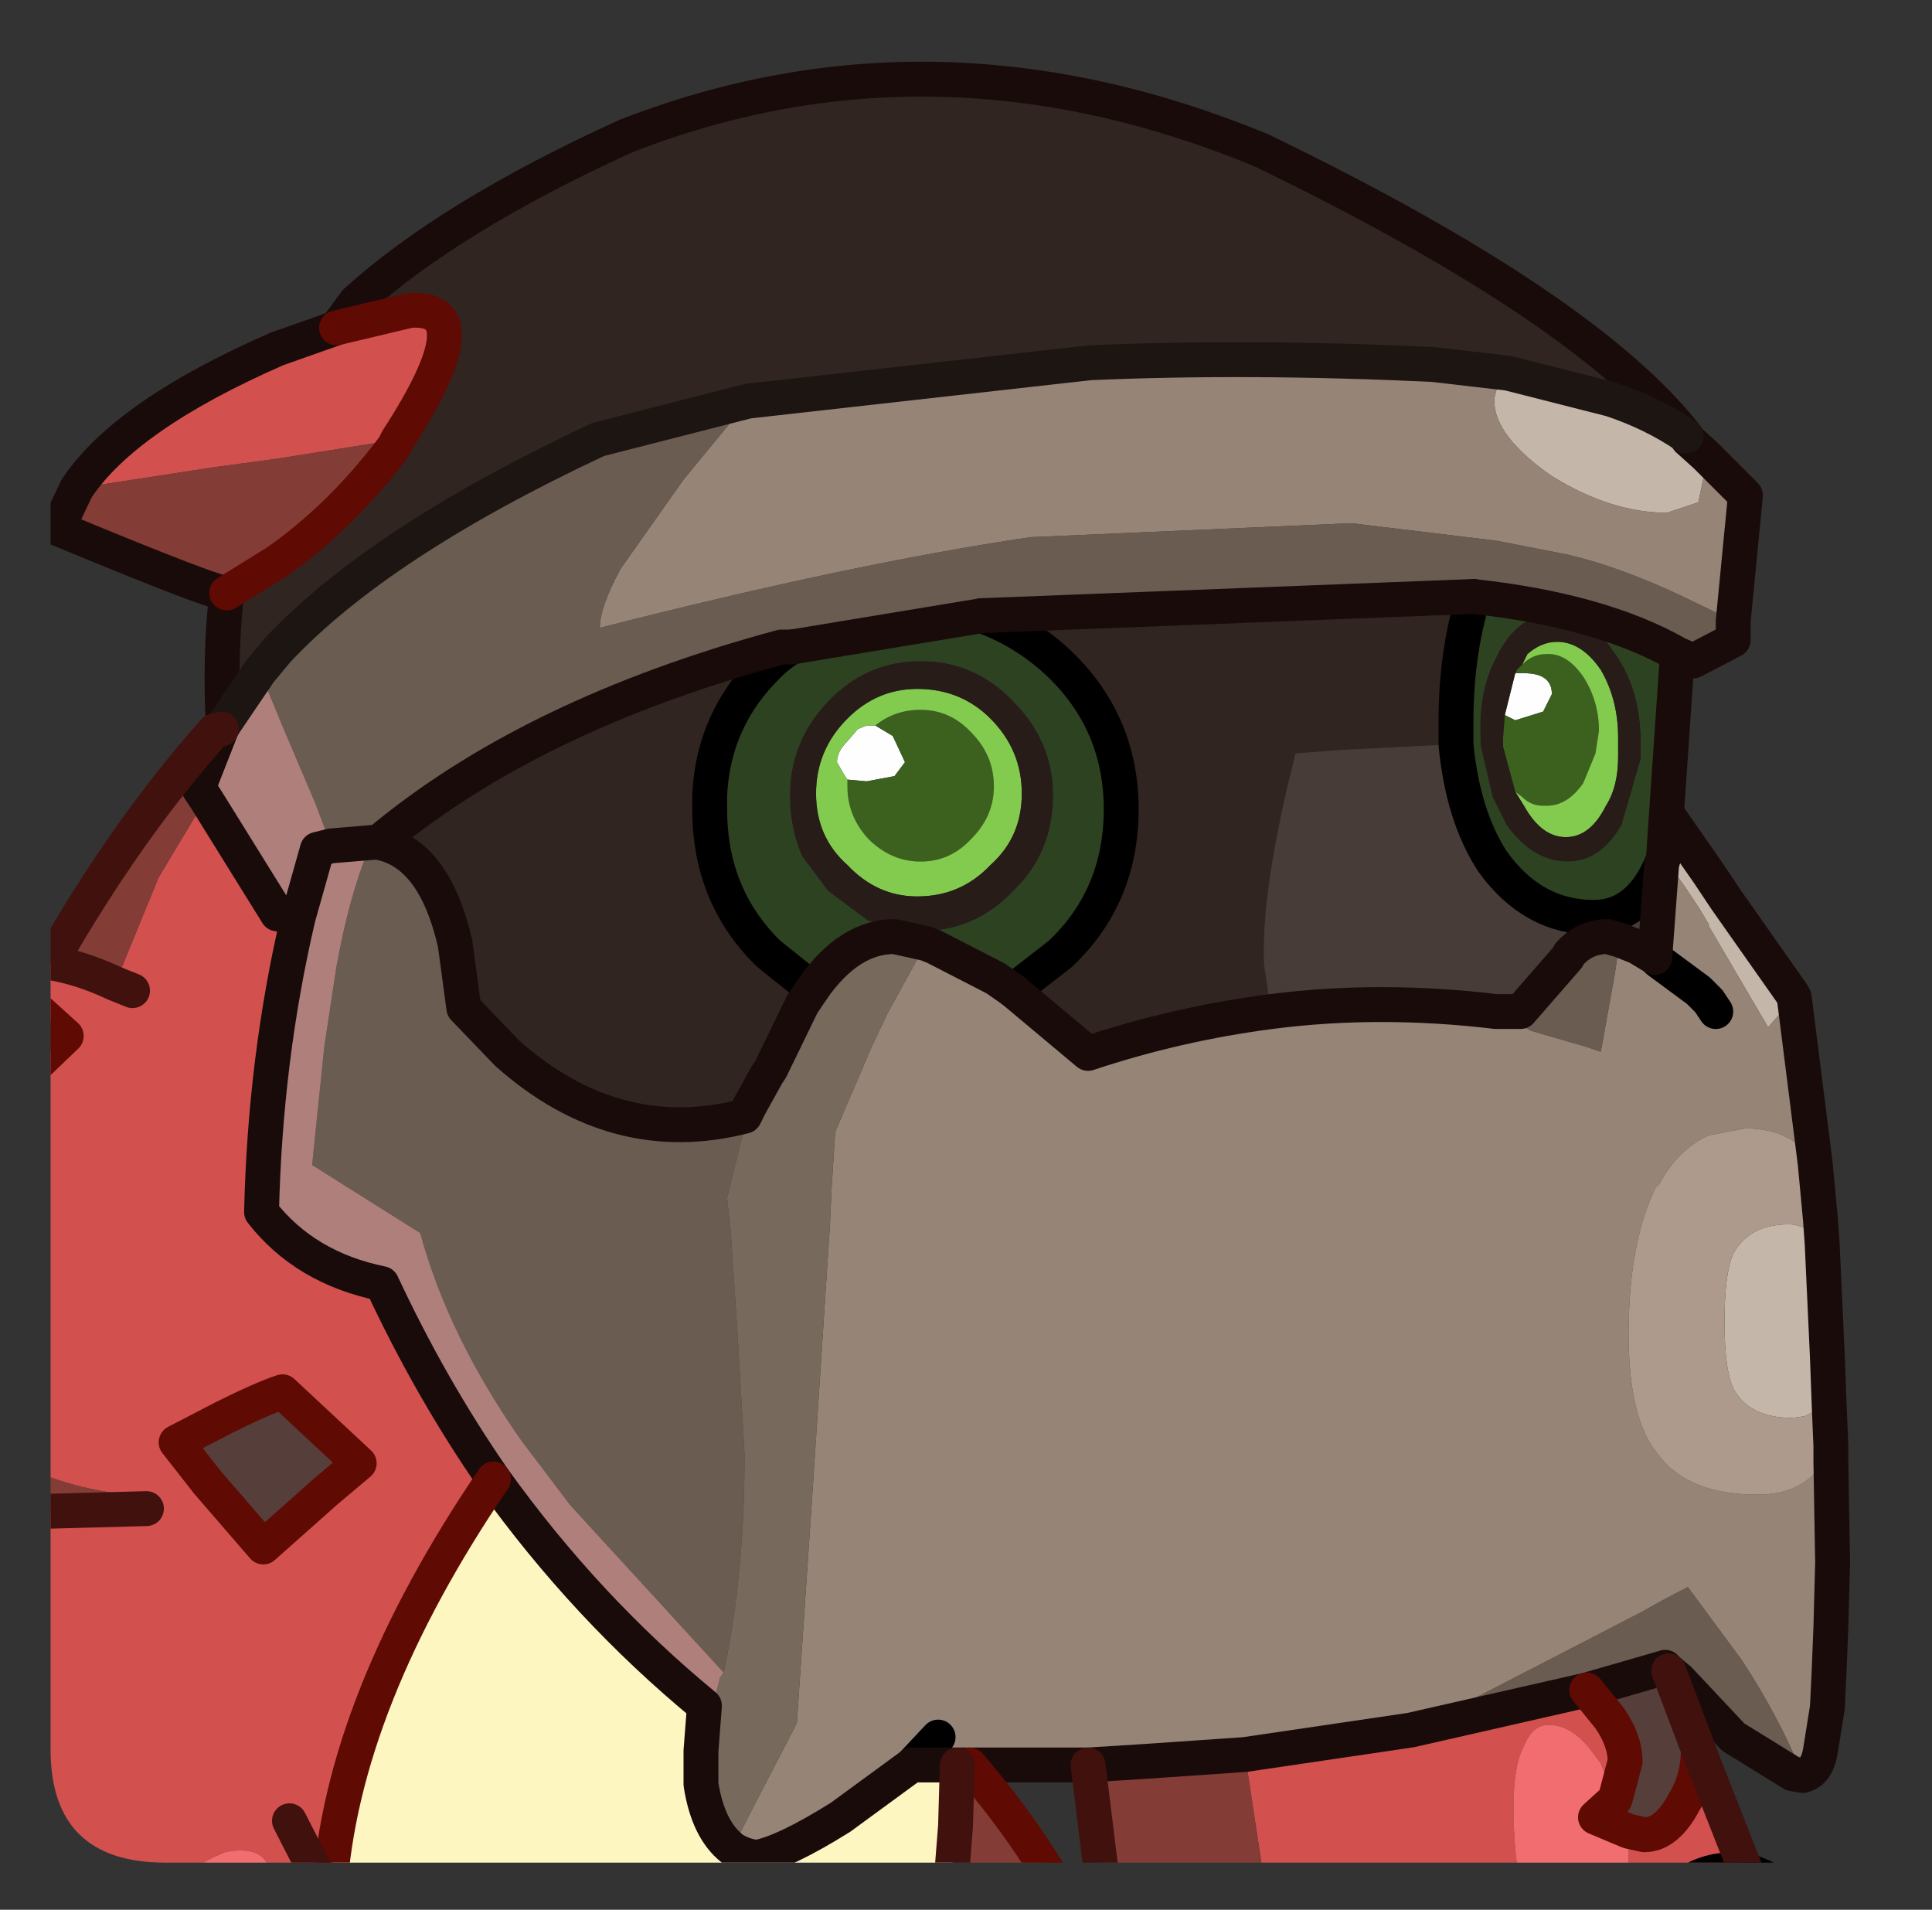 <?xml version="1.0" encoding="UTF-8" standalone="no"?>
<svg xmlns:ffdec="https://www.free-decompiler.com/flash" xmlns:xlink="http://www.w3.org/1999/xlink" ffdec:objectType="frame" height="54.75px" width="55.4px" xmlns="http://www.w3.org/2000/svg">
  <rect width="100%" height="100%" fill="#333333" stroke="none"/>
  <g transform="matrix(1.0, 0.0, 0.0, 1.0, 1.45, 0.0)">
    <clipPath id="clipPath0" transform="matrix(1.0, 0.0, 0.0, 1.0, 0.0, 0.0)">
      <path d="M50.5 0.0 Q53.95 0.0 53.95 3.3 L53.95 50.15 Q53.95 53.4 50.5 53.4 L3.3 53.4 Q0.0 53.4 0.0 50.15 L0.0 3.3 Q0.0 0.0 3.3 0.0 L50.5 0.0" fill="#000000" fill-rule="evenodd" stroke="none"/>
    </clipPath>
    <g clip-path="url(#clipPath0)">
      <use ffdec:characterId="2" height="53.0" transform="matrix(1.0, 0.0, 0.0, 1.0, -1.45, 1.75)" width="53.05" xlink:href="#shape1"/>
    </g>
    <use ffdec:characterId="3" height="53.4" transform="matrix(1.0, 0.0, 0.0, 1.0, 0.0, 0.0)" width="53.95" xlink:href="#shape2"/>
  </g>
  <defs>
    <g id="shape1" transform="matrix(1.0, 0.0, 0.0, 1.0, 1.45, -1.75)">
      <path d="M41.7 20.5 L42.0 19.3 42.25 19.3 Q43.05 19.3 43.05 19.9 L42.8 20.4 42.0 20.65 41.7 20.5 M23.65 20.8 L24.15 21.1 24.5 21.85 24.2 22.25 23.4 22.4 22.85 22.35 22.75 22.2 22.55 21.85 Q22.55 21.55 22.85 21.25 L23.15 20.9 23.4 20.8 23.45 20.8 23.65 20.8" fill="#ffffff" fill-rule="evenodd" stroke="none"/>
      <path d="M46.9 12.5 Q45.95 11.85 44.75 11.45 L41.8 10.7 39.65 10.45 Q34.35 10.2 29.8 10.4 L20.0 11.5 15.7 12.6 Q9.4 15.55 6.5 18.65 L6.0 19.25 4.95 20.8 Q4.85 18.75 5.05 17.0 L6.5 16.1 Q8.35 14.8 9.85 12.8 L9.95 12.6 Q12.45 8.75 10.3 8.9 L8.2 9.4 8.75 8.65 Q11.45 6.2 16.5 3.9 25.35 0.45 34.7 4.3 44.0 8.8 46.9 12.5 M40.8 17.1 Q40.3 18.75 40.3 20.7 L40.3 20.85 40.3 21.35 40.0 21.35 37.05 21.5 35.7 21.6 Q34.7 25.55 34.8 27.65 L35.0 29.0 Q32.3 29.35 29.75 30.2 L27.6 28.4 28.95 27.35 Q30.7 25.7 30.7 23.2 30.7 20.75 28.95 19.05 27.95 18.1 26.7 17.65 L40.8 17.1 M9.4 24.15 Q13.75 20.5 20.95 18.55 L21.25 18.55 Q20.9 18.75 20.6 19.05 19.0 20.6 18.9 22.8 L18.9 23.2 Q18.9 25.7 20.6 27.35 L21.85 28.35 21.55 28.8 20.65 30.65 20.55 30.8 20.05 31.7 19.9 32.0 Q16.2 32.95 13.1 30.2 L11.85 28.9 11.6 27.05 Q11.0 24.45 9.4 24.15" fill="#302521" fill-rule="evenodd" stroke="none"/>
      <path d="M41.8 10.7 L44.75 11.45 Q45.95 11.85 46.9 12.5 L46.95 12.6 47.45 13.05 47.45 13.45 47.25 14.4 46.35 14.7 Q44.75 14.7 43.05 13.65 41.4 12.5 41.4 11.5 41.4 11.1 41.8 10.7 M46.3 23.85 L46.4 23.4 47.55 25.05 48.05 25.8 49.95 28.5 50.0 28.6 49.25 29.45 47.55 26.55 47.55 26.5 47.25 26.0 46.85 25.4 46.3 24.65 46.25 24.6 46.3 23.85 M50.8 35.65 L50.95 38.9 51.0 40.25 50.3 40.6 49.95 40.65 Q48.7 40.65 48.25 39.8 48.0 39.25 48.0 37.9 48.0 36.5 48.25 35.95 48.7 35.1 49.85 35.1 50.35 35.1 50.8 35.65" fill="#c6b7ab" fill-rule="evenodd" stroke="none"/>
      <path d="M41.8 10.7 Q41.4 11.1 41.4 11.5 41.4 12.5 43.05 13.65 44.75 14.7 46.35 14.7 L47.25 14.4 47.45 13.45 47.45 13.05 48.6 14.2 48.25 17.8 46.8 17.1 Q45.0 16.25 43.5 15.9 L41.45 15.5 37.3 15.0 28.1 15.4 Q23.0 16.15 15.75 18.0 15.75 17.4 16.35 16.3 L18.15 13.75 20.0 11.5 29.8 10.4 Q34.35 10.2 39.65 10.45 L41.8 10.7 M46.25 24.6 L46.3 24.65 46.85 25.4 47.25 26.0 47.55 26.5 47.55 26.55 49.25 29.45 50.0 28.6 50.6 33.35 Q49.95 32.35 48.6 32.35 L47.55 32.55 Q46.65 32.95 46.1 34.0 L46.05 34.0 Q45.25 35.6 45.25 38.25 45.25 40.7 46.1 41.7 46.95 42.85 48.95 42.85 50.25 42.85 50.85 41.9 L51.0 41.55 51.05 41.45 51.05 41.9 51.1 44.8 51.05 46.65 51.0 47.9 50.95 48.95 50.75 50.2 Q50.65 50.8 50.25 50.9 49.55 49.2 48.5 47.6 L46.95 45.5 Q46.35 45.8 45.65 46.2 L44.2 46.95 39.45 49.4 39.0 49.6 34.25 50.3 31.35 50.5 29.75 50.6 26.35 50.6 26.0 50.6 24.7 50.6 22.65 52.1 Q21.05 53.1 20.25 53.25 19.85 53.2 19.55 53.0 L20.0 52.1 21.4 49.4 21.85 42.75 22.35 35.1 22.4 34.0 22.5 32.45 23.55 30.0 24.0 29.05 25.1 27.05 25.35 27.15 27.1 28.05 27.6 28.4 29.75 30.2 Q32.3 29.35 35.0 29.0 38.1 28.6 41.45 29.0 L42.45 29.55 44.0 30.0 44.45 30.15 44.5 29.9 44.75 28.5 44.85 27.95 45.0 26.95 45.5 27.15 46.0 27.45 46.2 24.75 46.25 24.6 M47.75 29.0 L47.55 28.7 47.25 28.4 46.1 27.55 46.0 27.45 46.1 27.55 47.25 28.4 47.55 28.7 47.75 29.0 M25.45 49.8 L24.7 50.6 25.45 49.8" fill="#978577" fill-rule="evenodd" stroke="none"/>
      <path d="M6.0 19.25 L6.5 18.65 Q9.4 15.55 15.7 12.6 L20.0 11.5 18.15 13.75 16.35 16.3 Q15.75 17.4 15.75 18.0 23.0 16.15 28.1 15.4 L37.3 15.0 41.45 15.5 43.5 15.9 Q45.0 16.25 46.8 17.1 L48.25 17.8 48.25 18.35 47.1 18.95 46.65 18.75 Q44.45 17.5 40.8 17.1 L26.7 17.65 21.25 18.55 20.95 18.55 Q13.75 20.5 9.4 24.15 L9.25 24.15 9.4 24.15 Q11.0 24.45 11.6 27.05 L11.85 28.9 13.1 30.2 Q16.2 32.95 19.9 32.0 L20.05 31.7 19.4 34.35 19.5 35.25 19.7 38.25 19.9 41.7 Q19.9 45.2 19.3 47.95 L14.9 43.15 13.5 41.3 Q11.4 38.3 10.6 35.35 L7.5 33.4 7.85 30.0 8.2 27.7 Q8.55 25.75 9.1 24.4 L9.25 24.15 8.05 24.25 7.6 23.05 6.6 20.7 6.5 20.45 6.0 19.25 M50.25 50.9 L49.95 50.85 48.25 49.8 46.7 48.15 46.4 47.9 46.3 47.8 44.05 48.45 39.0 49.6 39.45 49.4 44.2 46.95 45.65 46.2 Q46.35 45.8 46.95 45.5 L48.5 47.6 Q49.55 49.2 50.25 50.9 M45.0 26.95 L44.85 27.95 44.75 28.5 44.5 29.9 44.45 30.15 44.0 30.0 42.45 29.55 41.45 29.0 42.15 29.0 43.5 27.45 43.55 27.35 Q44.0 26.85 44.65 26.85 L45.0 26.95" fill="#6a5c51" fill-rule="evenodd" stroke="none"/>
      <path d="M42.0 22.7 L41.65 21.4 41.65 21.15 41.7 20.5 42.0 20.65 42.8 20.4 43.05 19.9 Q43.05 19.3 42.25 19.3 L42.0 19.3 42.05 19.2 42.2 19.05 Q42.5 18.75 42.9 18.75 L42.95 18.75 Q43.5 18.75 43.95 19.4 44.4 20.1 44.4 20.95 L44.3 21.6 43.95 22.45 Q43.5 23.1 42.9 23.1 L42.8 23.1 Q42.45 23.1 42.2 22.85 L42.0 22.7 M22.85 22.35 L23.4 22.4 24.2 22.25 24.5 21.85 24.15 21.1 23.65 20.8 Q24.2 20.35 24.95 20.35 25.8 20.35 26.4 21.0 27.05 21.65 27.05 22.55 27.05 23.4 26.4 24.05 25.8 24.7 24.95 24.7 24.1 24.7 23.45 24.05 22.85 23.4 22.85 22.55 L22.85 22.35" fill="#3c611e" fill-rule="evenodd" stroke="none"/>
      <path d="M42.2 19.05 L42.35 18.75 Q42.75 18.4 43.2 18.4 43.9 18.4 44.45 19.2 44.95 20.05 44.95 21.15 L44.95 21.7 Q44.95 22.55 44.6 23.1 44.15 24.0 43.45 24.0 42.75 24.0 42.25 23.1 L42.0 22.7 42.2 22.85 Q42.45 23.1 42.8 23.1 L42.9 23.1 Q43.5 23.1 43.95 22.45 L44.3 21.6 44.4 20.95 Q44.4 20.1 43.95 19.4 43.5 18.75 42.95 18.75 L42.9 18.75 Q42.5 18.75 42.2 19.05 M22.85 22.35 L22.85 22.55 Q22.85 23.4 23.45 24.05 24.1 24.7 24.95 24.7 25.8 24.7 26.4 24.05 27.05 23.4 27.05 22.55 27.05 21.65 26.4 21.0 25.8 20.35 24.95 20.35 24.2 20.35 23.65 20.8 L23.45 20.8 23.4 20.8 23.15 20.9 22.85 21.25 Q22.55 21.55 22.55 21.85 L22.75 22.2 22.85 22.35 M22.85 20.6 Q23.7 19.75 24.85 19.75 26.1 19.75 26.95 20.6 27.85 21.5 27.85 22.75 27.85 24.0 26.95 24.8 26.1 25.7 24.85 25.7 23.7 25.7 22.85 24.8 21.95 24.0 21.95 22.75 21.95 21.5 22.85 20.6" fill="#84cc4e" fill-rule="evenodd" stroke="none"/>
      <path d="M42.0 22.7 L42.25 23.1 Q42.75 24.0 43.45 24.0 44.15 24.0 44.6 23.1 44.95 22.55 44.95 21.7 L44.95 21.15 Q44.95 20.05 44.45 19.2 43.9 18.4 43.2 18.4 42.75 18.4 42.35 18.75 L42.2 19.05 42.05 19.2 42.0 19.3 41.7 20.5 41.65 21.15 41.65 21.4 42.0 22.7 M41.35 19.05 L41.55 18.65 Q42.15 17.6 43.1 17.6 44.1 17.6 44.8 18.65 45.55 19.65 45.6 21.1 L45.6 21.75 45.05 23.65 Q44.45 24.7 43.5 24.7 42.5 24.7 41.75 23.65 L41.35 22.85 41.0 21.35 41.0 21.1 Q40.95 19.95 41.35 19.05 M22.85 20.6 Q21.95 21.5 21.95 22.75 21.95 24.0 22.85 24.8 23.7 25.7 24.85 25.7 26.1 25.7 26.95 24.8 27.85 24.0 27.85 22.75 27.85 21.5 26.95 20.6 26.1 19.75 24.85 19.75 23.7 19.75 22.85 20.6 M21.55 24.55 Q21.2 23.75 21.2 22.8 21.2 21.25 22.3 20.1 23.4 18.95 24.95 18.95 26.5 18.95 27.6 20.1 28.75 21.25 28.75 22.8 28.75 24.45 27.6 25.55 26.5 26.7 24.95 26.7 L23.45 26.4 22.3 25.55 21.55 24.55" fill="#271c18" fill-rule="evenodd" stroke="none"/>
      <path d="M41.35 19.05 Q40.95 19.95 41.0 21.1 L41.0 21.35 41.35 22.85 41.75 23.65 Q42.5 24.7 43.5 24.7 44.45 24.7 45.05 23.65 L45.6 21.75 45.6 21.1 Q45.55 19.65 44.8 18.65 44.1 17.6 43.1 17.6 42.15 17.6 41.55 18.65 L41.35 19.05 M46.3 23.85 L46.25 24.6 46.2 24.75 Q45.55 26.3 44.25 26.3 42.5 26.3 41.35 24.7 40.5 23.4 40.3 21.35 L40.3 20.85 40.3 20.7 Q40.3 18.75 40.8 17.1 44.45 17.5 46.65 18.75 L46.3 23.85 M27.6 28.4 L27.1 28.05 25.35 27.15 25.1 27.05 24.2 26.85 Q22.9 26.85 21.85 28.35 L20.6 27.35 Q18.9 25.7 18.9 23.2 L18.9 22.8 Q19.0 20.6 20.6 19.05 20.9 18.75 21.25 18.55 L26.7 17.65 Q27.95 18.1 28.95 19.05 30.7 20.75 30.7 23.2 30.7 25.7 28.95 27.35 L27.6 28.4 M21.55 24.55 L22.3 25.55 23.45 26.4 24.95 26.7 Q26.5 26.7 27.6 25.55 28.75 24.45 28.75 22.8 28.75 21.25 27.6 20.1 26.5 18.95 24.95 18.95 23.4 18.95 22.3 20.1 21.2 21.25 21.2 22.8 21.2 23.75 21.55 24.55" fill="#2d4221" fill-rule="evenodd" stroke="none"/>
      <path d="M50.6 33.35 L50.75 34.95 50.8 35.65 Q50.35 35.1 49.85 35.1 48.7 35.1 48.25 35.95 48.0 36.5 48.0 37.9 48.0 39.25 48.25 39.8 48.7 40.65 49.95 40.65 L50.3 40.6 51.0 40.25 51.05 41.45 51.0 41.55 50.85 41.9 Q50.25 42.85 48.95 42.85 46.95 42.85 46.1 41.7 45.25 40.7 45.25 38.25 45.25 35.6 46.05 34.0 L46.1 34.0 Q46.65 32.95 47.55 32.55 L48.6 32.35 Q49.95 32.35 50.6 33.35" fill="#ae9b8d" fill-rule="evenodd" stroke="none"/>
      <path d="M40.3 21.35 Q40.5 23.4 41.35 24.7 42.5 26.3 44.25 26.3 45.55 26.3 46.2 24.75 L46.0 27.45 45.5 27.15 45.0 26.95 44.65 26.85 Q44.0 26.85 43.55 27.35 L43.5 27.45 42.15 29.0 41.45 29.0 Q38.1 28.6 35.0 29.0 L34.8 27.65 Q34.7 25.55 35.7 21.6 L37.05 21.5 40.0 21.35 40.3 21.35" fill="#473c38" fill-rule="evenodd" stroke="none"/>
      <path d="M8.2 9.4 L10.3 8.9 Q12.45 8.75 9.95 12.6 L6.5 13.15 4.65 13.4 0.75 14.0 Q2.15 11.9 6.5 10.0 L8.2 9.4 M47.25 50.15 L47.5 50.8 48.6 53.6 48.3 53.6 Q47.25 53.6 46.65 54.25 L45.2 54.25 45.25 53.3 45.25 52.5 45.7 52.6 Q46.35 52.6 46.85 51.65 47.25 51.0 47.25 50.15 M42.2 54.25 L34.85 54.25 34.25 50.3 39.0 49.6 44.05 48.45 44.7 49.25 Q45.15 49.9 45.15 50.5 L44.9 51.45 44.75 51.3 44.45 50.55 44.15 50.15 Q43.6 49.45 42.95 49.45 42.5 49.45 42.25 50.05 41.95 50.6 41.95 51.8 41.95 53.25 42.2 54.25 M8.0 54.25 L7.9 54.25 6.6 54.25 6.25 53.5 Q6.0 52.9 5.0 53.1 4.4 53.35 4.25 53.5 L3.95 54.25 -0.95 54.25 -0.95 52.45 -0.8 52.05 -0.3 50.75 -0.95 51.0 -0.95 43.35 2.75 43.25 2.85 42.9 Q0.8 42.8 -0.85 42.0 L-0.95 41.95 -0.95 31.05 -0.7 30.8 0.45 29.7 -0.6 28.75 -0.95 28.45 -0.95 27.45 -0.8 27.45 0.0 27.6 Q0.9 27.75 1.85 28.2 L2.35 28.4 1.85 28.2 3.1 25.15 4.45 22.9 6.5 26.2 7.1 26.3 Q6.15 30.35 6.05 34.75 7.3 36.35 9.5 36.8 10.9 39.8 12.7 42.4 8.35 48.8 8.0 54.25 M7.9 42.75 L8.85 41.95 6.65 39.9 Q6.05 40.1 4.95 40.65 L3.6 41.35 4.5 42.5 6.1 44.35 7.9 42.75 M6.85 52.2 L7.9 54.25 6.85 52.2" fill="#d3514f" fill-rule="evenodd" stroke="none"/>
      <path d="M46.4 47.9 L47.25 50.15 Q47.25 51.0 46.85 51.65 46.35 52.6 45.7 52.6 L45.25 52.5 44.3 52.1 44.85 51.6 44.9 51.45 45.15 50.5 Q45.15 49.9 44.7 49.25 L44.05 48.45 46.3 47.8 46.4 47.9 M-0.95 31.05 L-0.95 28.45 -0.6 28.75 0.45 29.7 -0.7 30.8 -0.95 31.05 M7.9 42.75 L6.1 44.35 4.5 42.5 3.6 41.35 4.95 40.65 Q6.05 40.1 6.65 39.9 L8.85 41.95 7.9 42.75" fill="#563e3a" fill-rule="evenodd" stroke="none"/>
      <path d="M9.95 12.6 L9.85 12.8 Q8.35 14.8 6.5 16.1 L5.05 17.0 Q4.9 17.1 0.2 15.15 L0.75 14.0 4.65 13.4 6.5 13.15 9.95 12.6 M34.85 54.25 L30.2 54.25 29.75 50.6 31.35 50.5 34.25 50.3 34.85 54.25 M26.35 50.6 Q27.9 52.4 28.95 54.25 L25.8 54.25 25.95 52.35 26.0 50.6 26.35 50.6 M-0.95 52.45 L-0.95 51.0 -0.3 50.75 -0.8 52.05 -0.95 52.45 M-0.95 43.35 L-0.95 41.95 -0.85 42.0 Q0.8 42.8 2.85 42.9 L2.75 43.25 -0.95 43.35 M0.0 27.6 Q2.2 23.75 4.7 20.95 L4.9 20.9 4.35 22.3 4.25 22.6 4.45 22.9 3.1 25.15 1.85 28.2 Q0.9 27.75 0.0 27.6" fill="#853c36" fill-rule="evenodd" stroke="none"/>
      <path d="M4.95 20.8 L6.0 19.25 6.5 20.45 6.6 20.7 7.6 23.05 8.05 24.25 9.25 24.15 9.1 24.4 Q8.55 25.75 8.2 27.7 L7.85 30.0 7.5 33.4 10.6 35.35 Q11.4 38.3 13.5 41.3 L14.9 43.15 19.3 47.95 19.2 48.1 18.65 50.2 18.75 48.9 Q15.35 46.1 12.7 42.4 10.9 39.8 9.5 36.8 7.3 36.35 6.05 34.75 6.15 30.35 7.1 26.3 L6.5 26.2 4.45 22.9 4.25 22.6 4.35 22.3 4.9 20.9 4.95 20.8 M8.05 24.25 L7.65 24.35 7.1 26.3 7.65 24.35 8.05 24.25" fill="#b0807c" fill-rule="evenodd" stroke="none"/>
      <path d="M25.1 27.05 L24.0 29.05 23.55 30.0 22.5 32.45 22.4 34.0 22.35 35.1 21.85 42.75 21.4 49.4 20.0 52.1 19.55 53.0 Q18.85 52.45 18.65 51.15 L18.65 50.2 19.2 48.1 19.3 47.95 Q19.9 45.2 19.9 41.7 L19.7 38.25 19.5 35.25 19.4 34.35 20.05 31.7 20.55 30.8 20.65 30.65 21.55 28.8 21.85 28.35 Q22.9 26.85 24.2 26.85 L25.1 27.05" fill="#77695c" fill-rule="evenodd" stroke="none"/>
      <path d="M25.8 54.25 L8.0 54.25 Q8.35 48.8 12.7 42.4 15.35 46.1 18.75 48.9 L18.65 50.2 18.65 51.15 Q18.85 52.45 19.55 53.0 19.85 53.2 20.25 53.25 21.05 53.1 22.65 52.1 L24.7 50.6 26.0 50.6 25.95 52.35 25.8 54.25" fill="#fef7c1" fill-rule="evenodd" stroke="none"/>
      <path d="M48.6 53.6 L49.1 53.8 Q48.8 54.0 48.6 54.25 L46.65 54.25 Q47.25 53.6 48.3 53.6 L48.6 53.6" fill="#6b5f53" fill-rule="evenodd" stroke="none"/>
      <path d="M49.1 53.8 L49.85 54.25 48.6 54.25 Q48.8 54.0 49.1 53.8" fill="#958375" fill-rule="evenodd" stroke="none"/>
      <path d="M45.2 54.25 L42.2 54.25 Q41.95 53.25 41.95 51.8 41.95 50.6 42.25 50.05 42.5 49.45 42.95 49.45 43.6 49.45 44.15 50.15 L44.45 50.55 44.75 51.3 44.9 51.45 44.85 51.6 44.3 52.1 45.25 52.5 45.25 53.3 45.2 54.25 M6.6 54.25 L3.95 54.25 4.25 53.5 Q4.4 53.35 5.0 53.1 6.0 52.9 6.25 53.5 L6.6 54.25" fill="#f36d6f" fill-rule="evenodd" stroke="none"/>
      <path d="M48.6 53.6 L49.1 53.8 49.85 54.25 M40.8 17.1 Q40.3 18.75 40.3 20.7 L40.3 20.85 40.3 21.35 Q40.5 23.4 41.35 24.7 42.5 26.3 44.25 26.3 45.55 26.3 46.2 24.75 M46.0 27.45 L46.1 27.55 47.25 28.4 47.55 28.7 47.75 29.0 M24.7 50.6 L25.45 49.8 M21.25 18.55 Q20.9 18.75 20.6 19.05 19.0 20.6 18.9 22.8 L18.9 23.2 Q18.9 25.7 20.6 27.35 L21.85 28.35 M27.6 28.4 L28.95 27.35 Q30.7 25.7 30.7 23.2 30.7 20.75 28.95 19.05 27.95 18.1 26.7 17.65 M46.65 54.25 Q47.25 53.6 48.3 53.6 L48.6 53.6" fill="none" stroke="#000000" stroke-linecap="round" stroke-linejoin="round" stroke-width="1.0"/>
      <path d="M47.45 13.05 L46.95 12.6 46.9 12.5 Q44.0 8.8 34.7 4.3 25.35 0.45 16.5 3.9 11.45 6.2 8.75 8.65 L8.2 9.4 6.5 10.0 Q2.15 11.9 0.75 14.0 L0.2 15.15 Q4.9 17.1 5.05 17.0 4.85 18.75 4.95 20.8 L4.9 20.9 4.35 22.3 4.25 22.6 4.45 22.9 6.5 26.2 7.1 26.3 7.65 24.35 8.05 24.25 9.25 24.15 9.4 24.15 Q11.0 24.45 11.6 27.05 L11.85 28.9 13.1 30.2 Q16.2 32.95 19.9 32.0 L20.05 31.7 20.55 30.8 20.65 30.65 21.55 28.8 21.85 28.35 Q22.9 26.85 24.2 26.85 L25.1 27.05 25.35 27.15 27.1 28.05 27.6 28.4 29.75 30.2 Q32.3 29.35 35.0 29.0 38.1 28.6 41.45 29.0 L42.15 29.0 43.5 27.45 43.55 27.35 Q44.0 26.85 44.65 26.85 L45.0 26.95 45.5 27.15 46.0 27.45 46.2 24.75 46.25 24.6 46.3 23.85 46.65 18.75 Q44.45 17.5 40.8 17.1 L26.7 17.65 21.25 18.55 20.95 18.55 Q13.75 20.5 9.4 24.15 M46.65 18.75 L47.1 18.95 48.25 18.35 48.25 17.8 48.6 14.2 47.45 13.05 M50.0 28.6 L49.95 28.5 48.05 25.8 47.55 25.05 46.4 23.4 46.3 23.85 M50.0 28.6 L50.6 33.35 50.75 34.95 50.8 35.65 50.95 38.9 51.0 40.25 51.05 41.45 51.05 41.9 51.1 44.8 51.05 46.65 51.0 47.9 50.95 48.95 50.75 50.2 Q50.65 50.8 50.25 50.9 L49.95 50.85 48.25 49.8 46.7 48.15 46.4 47.9 46.3 47.8 44.05 48.45 39.0 49.6 34.25 50.3 31.35 50.5 29.75 50.6 26.35 50.6 26.0 50.6 24.7 50.6 22.65 52.1 Q21.05 53.1 20.25 53.25 19.85 53.2 19.55 53.0 18.85 52.45 18.65 51.15 L18.65 50.2 18.75 48.9 Q15.35 46.1 12.7 42.4 10.9 39.8 9.5 36.8 7.3 36.35 6.05 34.75 6.15 30.35 7.1 26.3" fill="none" stroke="#190b0a" stroke-linecap="round" stroke-linejoin="round" stroke-width="1.0"/>
      <path d="M46.9 12.5 Q45.95 11.85 44.75 11.45 L41.8 10.7 39.65 10.45 Q34.35 10.2 29.8 10.4 L20.0 11.5 15.7 12.6 Q9.4 15.55 6.5 18.65 L6.0 19.25 4.95 20.8" fill="none" stroke="#1c1512" stroke-linecap="round" stroke-linejoin="round" stroke-width="1.0"/>
      <path d="M8.2 9.4 L10.3 8.9 Q12.45 8.75 9.95 12.6 L9.85 12.8 Q8.35 14.8 6.5 16.1 L5.05 17.0 M26.35 50.6 Q27.9 52.4 28.95 54.25 M44.9 51.45 L45.15 50.5 Q45.15 49.9 44.7 49.25 L44.05 48.45 M7.9 42.75 L6.1 44.35 4.5 42.5 3.6 41.35 4.95 40.65 Q6.05 40.1 6.65 39.9 L8.85 41.95 7.9 42.75 M12.7 42.4 Q8.35 48.8 8.0 54.25 M47.25 50.15 Q47.25 51.0 46.85 51.65 46.35 52.6 45.7 52.6 L45.25 52.5 44.3 52.1 44.85 51.6 44.9 51.45 M-0.95 28.45 L-0.6 28.75 0.45 29.7 -0.7 30.8 -0.95 31.05" fill="none" stroke="#5f0a03" stroke-linecap="round" stroke-linejoin="round" stroke-width="1.0"/>
      <path d="M46.4 47.9 L47.25 50.15 47.5 50.8 48.6 53.6 M30.2 54.25 L29.75 50.6 M-0.95 27.45 L-0.8 27.45 0.0 27.6 Q2.2 23.75 4.7 20.95 L4.9 20.9 M1.85 28.2 Q0.9 27.75 0.0 27.6 M1.85 28.2 L2.35 28.4 M2.75 43.25 L-0.95 43.35 M25.8 54.25 L25.95 52.35 26.0 50.6 M7.9 54.25 L6.85 52.2" fill="none" stroke="#41110d" stroke-linecap="round" stroke-linejoin="round" stroke-width="1.0"/>
    </g>
    <g id="shape2" transform="matrix(1.0, 0.0, 0.0, 1.0, 0.0, 0.0)">
      <path d="M50.5 0.0 Q53.95 0.0 53.95 3.3 L53.95 50.15 Q53.95 53.4 50.5 53.4 L3.3 53.4 Q0.0 53.4 0.0 50.15 L0.0 3.3 Q0.0 0.0 3.3 0.0 L50.5 0.0" fill="#000000" fill-opacity="0.004" fill-rule="evenodd" stroke="none"/>
    </g>
  </defs>
</svg>

